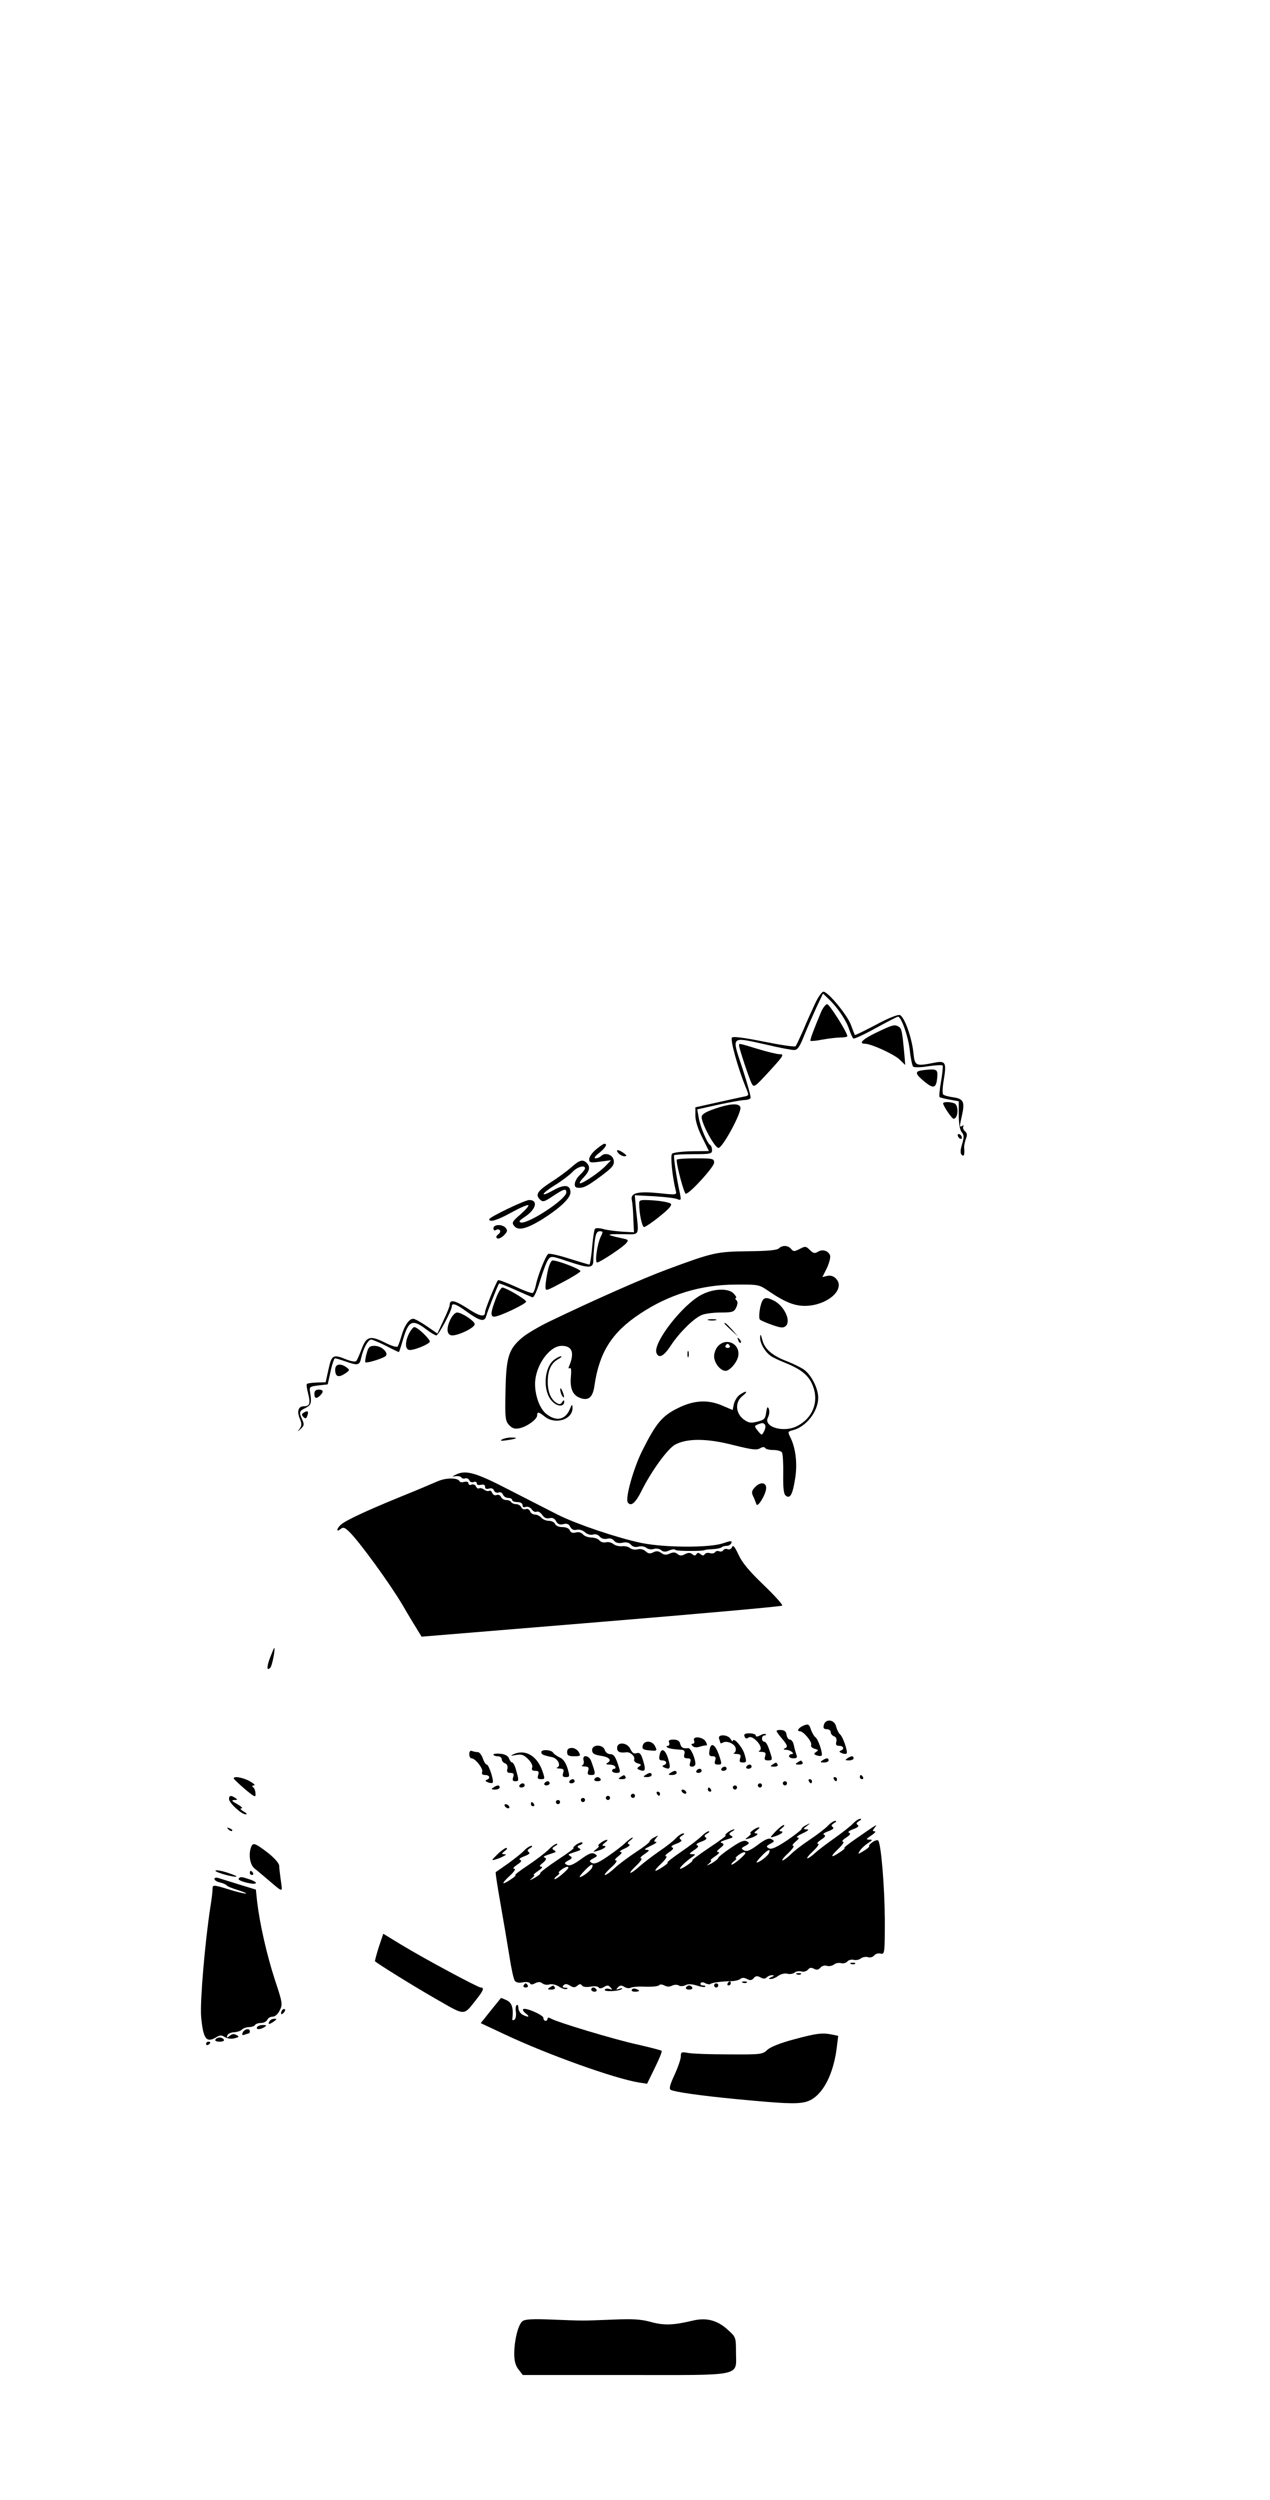 <?xml version="1.0" standalone="no"?>
<!DOCTYPE svg PUBLIC "-//W3C//DTD SVG 20010904//EN"
 "http://www.w3.org/TR/2001/REC-SVG-20010904/DTD/svg10.dtd">
<svg version="1.0" xmlns="http://www.w3.org/2000/svg"
 width="610pt" height="1200pt" viewBox="0 0 610 1200"
 preserveAspectRatio="xMidYMid meet">

<g transform="translate(0,1200) scale(0.1,-0.1)"
fill="#000000" stroke="none">
<path d="M3915 7183 c-15 -32 -41 -89 -57 -128 -17 -38 -33 -73 -37 -77 -4 -4
-72 6 -151 22 -94 19 -148 26 -154 20 -10 -10 28 -146 65 -237 17 -41 17 -41
-4 -46 -12 -2 -70 -15 -129 -28 l-108 -24 0 -40 c0 -25 12 -64 33 -105 l32
-65 -83 -1 c-46 -1 -88 -6 -94 -12 -9 -9 1 -110 18 -178 5 -20 3 -20 -82 -11
-102 10 -138 1 -129 -35 3 -13 6 -52 7 -88 l3 -65 -55 3 c-30 2 -71 7 -90 12
-19 6 -38 6 -42 2 -4 -4 -10 -44 -14 -90 -4 -45 -10 -82 -13 -82 -3 0 -47 13
-98 29 -50 16 -95 26 -100 22 -12 -8 -51 -106 -59 -149 -4 -18 -10 -35 -15
-38 -5 -3 -43 11 -85 31 -43 19 -79 33 -82 30 -9 -9 -62 -139 -62 -152 0 -27
-24 -23 -85 17 -60 39 -85 44 -85 17 0 -7 -13 -40 -30 -75 l-29 -63 -52 36
c-28 19 -57 35 -64 35 -20 0 -42 -32 -56 -80 -7 -25 -16 -49 -19 -53 -4 -5
-31 3 -60 18 -72 36 -90 31 -113 -30 -10 -27 -22 -54 -26 -58 -5 -5 -25 -1
-46 7 -65 27 -72 23 -87 -46 l-14 -63 -43 -1 c-23 -1 -45 -4 -47 -7 -3 -3 0
-24 6 -46 12 -47 8 -61 -21 -61 -26 0 -34 -24 -19 -60 10 -24 10 -33 -1 -48
-12 -16 -12 -16 6 0 16 15 17 21 7 43 -17 37 -15 42 16 57 27 14 30 24 21 78
-4 23 0 25 40 30 l45 5 14 63 c7 34 17 62 21 62 5 0 28 -7 51 -15 60 -21 67
-19 75 18 10 45 33 87 48 87 6 0 39 -14 71 -30 32 -17 60 -30 62 -30 1 0 10
26 19 58 27 93 45 102 111 52 21 -16 44 -30 50 -30 10 0 74 119 74 139 0 19
21 12 69 -23 65 -47 88 -53 96 -24 6 23 56 149 62 157 1 2 35 -11 75 -29 40
-18 78 -34 85 -37 7 -3 21 27 37 79 14 46 31 91 39 102 13 18 16 18 93 -8 108
-36 124 -35 124 7 0 17 3 56 6 85 5 41 11 52 25 52 16 0 16 -3 4 -27 -17 -36
-29 -123 -17 -123 13 0 125 74 140 93 12 14 10 17 -15 22 -84 18 -86 22 -8 21
92 -1 84 -14 70 118 l-6 69 93 -5 c51 -3 102 -9 112 -14 17 -7 18 -4 12 27
-16 71 -32 179 -28 184 3 3 45 5 94 5 80 0 88 2 88 19 0 11 -4 22 -9 25 -15 9
-48 89 -55 131 l-7 40 103 23 c57 12 113 22 125 22 12 0 24 4 28 9 3 5 -15 69
-39 143 -53 159 -59 152 114 114 62 -15 122 -26 134 -26 17 0 27 15 50 73 16
39 43 100 59 135 l30 63 29 -28 c41 -39 83 -101 97 -145 7 -21 16 -40 20 -43
5 -2 53 20 107 50 55 30 103 55 107 55 16 0 50 -96 57 -163 4 -38 12 -73 16
-77 5 -4 38 -4 72 2 35 5 66 7 69 4 3 -2 0 -37 -7 -76 -7 -39 -10 -73 -7 -76
2 -2 24 -8 48 -12 l44 -8 0 -65 c0 -41 5 -72 14 -83 12 -14 12 -24 2 -58 -9
-29 -9 -44 -2 -51 11 -11 15 0 12 34 -1 9 3 27 8 42 8 19 6 28 -4 37 -8 7 -12
17 -8 23 3 6 1 7 -5 3 -14 -9 -14 -4 -1 53 14 62 6 77 -42 84 -23 3 -45 9 -49
14 -4 4 -3 35 3 69 14 84 9 94 -45 83 -92 -18 -94 -16 -101 50 -8 73 -43 170
-65 179 -10 3 -56 -15 -115 -47 -55 -29 -100 -51 -101 -49 -1 2 -10 24 -19 49
-18 48 -110 159 -132 159 -7 0 -26 -26 -40 -57z"/>
<path d="M3944 7143 c-36 -86 -55 -136 -51 -139 2 -2 28 0 57 6 29 5 68 10 86
10 19 0 34 3 34 6 0 18 -86 154 -97 154 -7 0 -20 -17 -29 -37z"/>
<path d="M4212 7045 c-68 -32 -91 -55 -57 -55 29 0 139 -50 166 -76 l27 -26
-4 49 c-10 109 -13 126 -26 134 -20 13 -29 11 -106 -26z"/>
<path d="M3550 6981 c0 -13 49 -161 61 -183 10 -19 16 -14 77 52 77 84 81 90
55 90 -11 0 -57 11 -103 25 -96 29 -90 28 -90 16z"/>
<path d="M4432 6863 c-40 -5 -38 -17 11 -57 42 -34 54 -29 59 24 3 38 -3 41
-70 33z"/>
<path d="M4530 6704 c0 -12 42 -74 50 -74 23 0 26 65 4 74 -21 8 -54 8 -54 0z"/>
<path d="M3433 6678 c-46 -16 -63 -27 -63 -40 0 -32 63 -148 81 -148 20 0 114
174 105 196 -7 20 -50 17 -123 -8z"/>
<path d="M4600 6551 c0 -5 5 -13 10 -16 6 -3 10 -2 10 4 0 5 -4 13 -10 16 -5
3 -10 2 -10 -4z"/>
<path d="M2862 6482 c-18 -15 -32 -35 -32 -46 0 -17 5 -18 52 -12 l53 7 -25
-26 c-28 -30 -108 -85 -124 -85 -5 0 2 13 17 28 29 31 34 51 15 70 -19 19 -35
14 -75 -22 -21 -18 -64 -50 -96 -70 -65 -42 -77 -60 -54 -83 14 -14 20 -13 63
16 53 35 64 38 64 17 0 -32 -181 -151 -218 -144 -13 3 -7 10 20 28 53 35 64
80 20 80 -21 0 -191 -82 -192 -92 -1 -17 38 -6 108 33 40 22 77 38 80 34 3 -3
-14 -23 -38 -44 -40 -34 -43 -40 -30 -56 19 -23 57 -14 129 29 87 54 141 104
141 132 0 37 -28 41 -82 11 -68 -38 -60 -17 10 26 31 19 68 47 81 61 23 25 61
36 61 18 0 -5 -11 -19 -25 -32 -26 -25 -33 -59 -12 -61 28 -3 45 5 110 53 58
43 68 55 65 77 -3 28 -41 42 -61 22 -6 -6 -18 -11 -26 -11 -10 0 -4 10 17 26
30 24 42 44 25 44 -5 0 -23 -13 -41 -28z"/>
<path d="M2970 6465 c7 -8 20 -15 29 -15 13 1 13 3 -3 15 -26 19 -42 19 -26 0z"/>
<path d="M3250 6433 c0 -31 36 -163 44 -163 19 0 136 129 136 149 0 20 -6 21
-90 21 -49 0 -90 -3 -90 -7z"/>
<path d="M3070 6223 c0 -49 14 -113 24 -113 6 1 40 23 74 51 44 35 61 54 54
61 -6 6 -42 13 -81 16 -66 4 -71 3 -71 -15z"/>
<path d="M2370 6104 c0 -8 5 -12 10 -9 19 12 32 -6 14 -19 -11 -9 -13 -15 -6
-20 6 -4 21 3 32 14 17 17 19 24 9 36 -16 19 -59 18 -59 -2z"/>
<path d="M3741 6008 c-8 -9 -54 -13 -149 -14 -150 -2 -166 -5 -387 -87 -112
-41 -361 -151 -570 -252 -49 -24 -109 -59 -131 -79 -61 -53 -73 -91 -76 -254
-3 -127 -1 -142 17 -162 15 -16 27 -20 48 -16 37 7 87 43 87 62 0 19 7 18 37
-6 51 -40 134 -14 133 43 -1 19 -3 18 -14 -9 -22 -51 -67 -58 -114 -19 -30 25
-52 86 -52 142 0 86 68 183 128 183 50 0 62 -32 37 -94 -6 -12 -5 -17 2 -13 6
4 8 -11 5 -42 -5 -56 9 -88 44 -101 40 -15 61 2 69 57 23 161 83 257 219 347
140 93 292 139 456 140 113 1 116 0 160 -30 88 -60 136 -77 198 -71 101 11
173 85 126 131 -11 11 -25 15 -40 12 l-24 -6 22 44 c11 24 18 51 15 60 -9 23
-36 31 -58 18 -15 -10 -23 -8 -39 8 -19 19 -23 19 -49 5 -26 -13 -30 -13 -41
0 -15 18 -42 19 -59 3z"/>
<path d="M2631 5900 c-6 -28 -11 -62 -11 -75 0 -24 1 -23 82 20 46 24 84 48
86 53 3 9 -108 52 -134 52 -7 0 -17 -23 -23 -50z"/>
<path d="M2381 5765 c-25 -65 -26 -85 -7 -85 24 0 157 63 153 73 -3 11 -97 66
-114 67 -6 0 -21 -25 -32 -55z"/>
<path d="M3369 5785 c-92 -48 -234 -232 -216 -279 11 -29 36 -16 70 37 42 63
112 132 150 146 16 6 56 11 90 11 56 0 63 3 73 24 8 18 8 28 1 35 -6 6 -7 11
-2 11 4 0 0 9 -10 20 -25 28 -97 26 -156 -5z"/>
<path d="M3651 5723 c-5 -27 -6 -52 -1 -57 5 -5 32 -16 60 -26 43 -15 53 -15
65 -4 25 25 -8 94 -56 120 -46 23 -56 18 -68 -33z"/>
<path d="M2165 5670 c-23 -45 -20 -80 8 -80 33 1 107 37 107 54 0 15 -62 56
-85 56 -8 0 -21 -13 -30 -30z"/>
<path d="M3403 5663 c9 -2 25 -2 35 0 9 3 1 5 -18 5 -19 0 -27 -2 -17 -5z"/>
<path d="M3480 5647 c0 -2 15 -16 33 -33 l32 -29 -29 33 c-28 30 -36 37 -36
29z"/>
<path d="M1965 5600 c-21 -42 -20 -80 4 -80 23 0 88 26 95 39 6 9 -58 71 -74
71 -5 0 -16 -13 -25 -30z"/>
<path d="M3651 5580 c-1 -26 21 -66 49 -87 8 -7 40 -22 70 -34 80 -32 116 -62
135 -113 29 -76 -2 -153 -76 -191 -66 -34 -165 -4 -140 42 6 12 8 30 4 40 -6
14 -9 10 -13 -17 -4 -31 -10 -36 -43 -44 -31 -8 -42 -6 -65 11 -39 29 -43 83
-6 112 30 24 20 29 -13 6 -12 -8 -24 -28 -28 -44 l-6 -29 -47 20 c-70 31 -138
28 -216 -11 -76 -37 -106 -74 -172 -206 -42 -85 -81 -225 -69 -246 14 -22 36
-5 64 50 48 98 129 209 164 227 58 31 154 30 278 -2 89 -22 114 -26 129 -16
12 7 21 8 25 2 3 -6 21 -10 40 -10 19 0 37 -5 41 -12 4 -6 7 -53 6 -104 -1
-66 2 -95 12 -103 21 -17 33 5 45 81 12 70 3 148 -23 199 -13 26 -12 28 12 34
64 16 122 90 122 156 0 47 -36 115 -73 138 -18 11 -52 27 -77 37 -69 26 -107
58 -118 101 -8 30 -10 33 -11 13z m24 -420 c3 -5 1 -19 -5 -30 -11 -21 -11
-21 -30 2 -17 21 -17 24 -2 30 24 10 30 9 37 -2z"/>
<path d="M3546 5567 c3 -10 9 -15 12 -12 3 3 0 11 -7 18 -10 9 -11 8 -5 -6z"/>
<path d="M3450 5540 c-11 -11 -20 -33 -20 -50 0 -32 30 -70 55 -70 19 0 52 36
60 67 14 59 -52 96 -95 53z m55 0 c3 -5 -1 -10 -10 -10 -9 0 -13 5 -10 10 3 6
8 10 10 10 2 0 7 -4 10 -10z"/>
<path d="M1761 5503 c-6 -20 -8 -39 -6 -42 6 -5 74 15 95 28 21 14 -15 51 -51
51 -24 0 -30 -6 -38 -37z"/>
<path d="M3302 5500 c0 -14 2 -19 5 -12 2 6 2 18 0 25 -3 6 -5 1 -5 -13z"/>
<path d="M2664 5475 c-52 -36 -59 -155 -11 -202 25 -26 57 -26 57 -1 0 9 -3 8
-10 -2 -7 -12 -14 -12 -27 -4 -27 17 -43 54 -42 104 0 52 16 87 50 106 13 7
19 13 14 14 -6 0 -20 -7 -31 -15z"/>
<path d="M1610 5426 c0 -34 15 -40 46 -20 25 17 25 18 8 31 -29 21 -54 16 -54
-11z"/>
<path d="M2691 5330 c0 -8 4 -22 9 -30 12 -18 12 -2 0 25 -6 13 -9 15 -9 5z"/>
<path d="M1510 5310 c0 -23 10 -26 28 -8 18 18 15 28 -8 28 -13 0 -20 -7 -20
-20z"/>
<path d="M1460 5220 c-12 -7 -12 -12 -3 -21 10 -10 14 -9 19 5 8 22 2 27 -16
16z"/>
<path d="M2410 5090 c-10 -6 -2 -7 25 -3 49 7 58 13 19 13 -16 0 -36 -5 -44
-10z"/>
<path d="M2192 4923 c-22 -11 -23 -12 -5 -9 13 2 26 0 29 -6 3 -5 12 -7 19 -4
7 2 16 -2 19 -9 3 -8 12 -12 21 -9 8 4 15 1 15 -6 0 -7 8 -10 20 -7 13 3 20 0
20 -10 0 -9 6 -12 19 -8 12 3 21 0 24 -10 4 -8 13 -12 22 -9 8 4 17 -1 21 -10
3 -9 15 -16 25 -16 10 0 19 -4 19 -10 0 -5 11 -10 25 -10 15 0 25 -6 25 -15 0
-9 6 -12 15 -8 9 3 22 -2 29 -12 7 -10 18 -15 24 -11 6 3 17 -3 26 -15 10 -15
21 -20 36 -16 14 3 24 -1 31 -15 8 -14 17 -18 34 -14 18 5 27 1 34 -13 7 -13
18 -17 31 -14 12 3 29 -2 40 -12 11 -10 26 -14 38 -11 12 4 24 0 32 -9 8 -10
22 -14 36 -11 13 4 27 0 34 -10 9 -10 22 -13 40 -9 18 4 31 1 40 -9 8 -10 21
-14 36 -10 13 4 31 1 39 -6 8 -6 23 -9 35 -5 12 4 28 1 36 -6 11 -9 21 -9 39
-1 13 6 27 7 30 2 4 -6 140 -6 140 0 0 1 17 3 37 4 20 1 40 5 44 9 4 4 15 7
25 7 9 0 19 6 22 14 4 11 -3 11 -41 -2 -66 -22 -280 -21 -392 2 -114 24 -308
89 -400 135 -41 21 -145 74 -231 118 -162 84 -210 98 -257 76z"/>
<path d="M2100 4889 c-25 -11 -103 -44 -175 -73 -162 -66 -265 -114 -287 -134
-22 -19 -24 -39 -3 -22 13 11 20 9 41 -11 45 -42 197 -250 258 -354 32 -55 66
-111 75 -125 l16 -26 862 71 c475 39 866 74 870 78 4 4 -37 49 -90 100 -68 65
-103 107 -120 145 -18 38 -26 48 -31 36 -3 -9 -13 -14 -21 -10 -8 3 -17 1 -21
-5 -3 -6 -12 -8 -20 -5 -7 3 -16 1 -20 -5 -3 -5 -14 -7 -24 -4 -10 3 -21 1
-25 -5 -5 -8 -10 -8 -20 0 -10 8 -15 8 -20 0 -5 -8 -11 -8 -20 0 -10 8 -19 8
-35 0 -16 -9 -25 -8 -36 1 -11 9 -21 9 -37 2 -17 -8 -28 -7 -41 3 -14 10 -24
10 -38 3 -15 -8 -24 -7 -37 5 -10 9 -26 13 -39 9 -12 -3 -29 0 -37 7 -7 6 -25
10 -38 8 -13 -1 -32 3 -41 11 -9 7 -25 11 -36 8 -10 -3 -24 1 -31 9 -6 8 -24
14 -39 14 -15 0 -33 7 -40 15 -7 9 -21 13 -35 9 -15 -4 -24 0 -28 10 -4 10
-18 16 -36 16 -16 0 -31 6 -35 15 -3 8 -16 15 -29 15 -14 0 -30 7 -37 15 -7 8
-20 15 -30 15 -10 0 -21 7 -24 16 -4 9 -13 14 -21 10 -9 -3 -18 1 -21 9 -4 8
-14 15 -24 15 -11 0 -22 5 -25 10 -3 6 -14 10 -25 10 -10 0 -20 7 -24 15 -3 8
-12 12 -21 9 -8 -4 -17 1 -21 10 -3 9 -10 13 -15 10 -6 -3 -16 0 -24 6 -8 6
-18 9 -24 6 -5 -3 -11 1 -15 9 -3 8 -12 12 -21 9 -8 -4 -15 -1 -15 6 0 7 -8
10 -20 7 -10 -3 -20 -2 -22 2 -8 19 -66 19 -108 0z"/>
<path d="M3625 4860 c-15 -16 -16 -25 -7 -43 6 -12 12 -29 15 -37 5 -20 47 48
47 78 0 28 -30 30 -55 2z"/>
<path d="M1297 4043 c-17 -45 -16 -67 2 -47 8 8 25 94 18 94 -1 0 -10 -21 -20
-47z"/>
<path d="M3957 3720 c-4 -15 0 -20 14 -20 10 0 19 -6 19 -14 0 -8 7 -17 16
-20 10 -4 14 -14 11 -26 -4 -15 0 -20 14 -20 21 0 26 -16 7 -23 -9 -3 -7 -7 5
-12 10 -4 20 -5 23 -2 8 8 -17 80 -31 92 -7 6 -15 22 -19 38 -8 34 -51 39 -59
7z"/>
<path d="M3864 3719 c-26 -9 -41 -29 -22 -29 17 0 60 -51 54 -66 -3 -7 5 -15
17 -18 18 -5 19 -8 7 -15 -12 -9 -12 -11 3 -17 10 -3 20 -4 23 -1 8 8 -16 80
-30 89 -6 4 -15 20 -21 36 -8 25 -13 28 -31 21z"/>
<path d="M3730 3691 c0 -3 11 -19 25 -35 28 -33 31 -42 13 -49 -7 -3 -3 -6 9
-6 21 -1 44 -21 24 -21 -6 0 -11 -4 -11 -10 0 -5 9 -10 21 -10 16 0 20 4 14
18 -3 9 -9 29 -12 45 -3 15 -11 27 -19 27 -7 0 -14 10 -16 23 -2 15 -10 22
-25 23 -13 1 -23 -1 -23 -5z"/>
<path d="M3576 3665 c4 -10 10 -12 18 -6 7 6 18 3 31 -7 27 -22 37 -49 22 -56
-7 -2 -2 -5 11 -5 19 -1 22 -5 17 -21 -5 -16 -2 -20 15 -20 18 0 20 4 14 23
-15 50 -24 67 -34 67 -5 0 -10 7 -10 15 0 8 5 15 12 15 6 0 9 3 6 6 -4 3 -16
1 -27 -6 -14 -7 -21 -7 -21 0 0 5 -13 10 -30 10 -22 0 -28 -4 -24 -15z"/>
<path d="M3454 3654 c3 -9 6 -18 6 -20 0 -3 5 -2 11 1 18 12 56 -4 62 -24 3
-11 0 -22 -7 -25 -6 -2 -1 -5 12 -5 19 -1 22 -5 17 -21 -5 -15 -2 -20 13 -20
18 0 19 3 8 40 -10 35 -55 85 -56 63 0 -4 -5 0 -11 10 -13 22 -64 24 -55 1z"/>
<path d="M3334 3645 c3 -8 0 -15 -6 -15 -9 0 -9 -3 -1 -11 7 -7 20 -8 34 -3
13 4 28 7 32 6 4 -1 3 7 -3 18 -13 24 -66 29 -56 5z"/>
<path d="M3214 3635 c3 -8 0 -15 -6 -15 -6 0 -8 -3 -5 -6 6 -6 25 -10 71 -13
13 -1 17 -7 13 -21 -4 -15 0 -20 15 -20 15 0 18 -5 13 -20 -5 -14 -2 -20 9
-20 9 0 16 6 16 14 0 26 -22 76 -34 75 -25 -3 -34 2 -39 21 -3 14 -14 20 -32
20 -20 0 -26 -4 -21 -15z"/>
<path d="M3087 3621 c-4 -16 2 -20 33 -23 36 -3 37 -2 27 19 -13 29 -53 31
-60 4z"/>
<path d="M2964 3610 c0 -19 13 -25 44 -21 19 3 44 -20 38 -35 -2 -6 5 -15 17
-18 18 -5 19 -8 7 -15 -12 -9 -12 -11 3 -17 26 -10 30 0 16 45 -10 33 -16 40
-31 36 -13 -5 -21 1 -30 19 -14 33 -64 37 -64 6z"/>
<path d="M3408 3599 c-4 -23 -1 -29 14 -29 15 0 18 -5 13 -20 -5 -15 -2 -20
14 -20 19 0 19 2 5 44 -19 55 -40 66 -46 25z"/>
<path d="M2844 3600 c0 -16 9 -22 38 -27 43 -6 58 -21 37 -34 -11 -6 -8 -9 8
-9 12 0 25 -4 28 -10 3 -5 1 -10 -4 -10 -6 0 -11 -4 -11 -10 0 -5 9 -10 21
-10 17 0 19 4 13 23 -17 55 -25 67 -43 67 -11 0 -23 9 -26 20 -9 28 -61 28
-61 0z"/>
<path d="M2724 3590 c0 -16 7 -20 33 -20 31 0 33 2 23 20 -6 11 -21 20 -33 20
-16 0 -23 -6 -23 -20z"/>
<path d="M2254 3580 c0 -11 5 -20 11 -20 18 0 57 -50 51 -65 -4 -10 1 -15 14
-15 22 0 27 -16 8 -23 -9 -3 -7 -7 5 -12 10 -4 20 -5 23 -2 8 8 -18 87 -28 87
-5 0 -14 14 -19 30 -6 17 -17 30 -24 30 -7 0 -20 2 -27 5 -9 4 -14 -2 -14 -15z"/>
<path d="M2600 3590 c0 -11 7 -15 51 -24 28 -6 46 -41 25 -50 -6 -2 -1 -5 12
-5 19 -1 22 -5 17 -21 -5 -15 -2 -20 13 -20 19 0 19 3 8 42 -9 28 -21 45 -37
52 -13 6 -28 16 -32 23 -10 15 -57 17 -57 3z"/>
<path d="M3168 3575 c-4 -19 -1 -25 13 -25 21 0 26 -16 7 -23 -9 -3 -7 -7 5
-12 26 -11 30 -2 16 44 -14 46 -34 54 -41 16z"/>
<path d="M2370 3578 c0 -4 9 -8 20 -8 11 0 20 -6 20 -14 0 -8 7 -17 16 -20 10
-4 14 -14 11 -26 -4 -15 0 -20 15 -20 15 0 18 -5 13 -20 -5 -14 -2 -20 9 -20
19 0 19 3 5 53 -5 20 -14 37 -19 37 -5 0 -11 9 -15 19 -4 12 -17 20 -40 23
-19 2 -35 0 -35 -4z"/>
<path d="M2465 3579 c-15 -7 -12 -8 13 -3 27 5 38 1 59 -20 15 -15 23 -32 19
-41 -4 -10 1 -15 15 -15 16 0 19 -4 14 -20 -5 -16 -2 -20 14 -20 19 0 19 2 6
40 -26 73 -83 106 -140 79z"/>
<path d="M2803 3550 c3 -10 0 -21 -7 -24 -6 -2 -1 -5 12 -5 19 -1 22 -5 17
-21 -5 -16 -2 -20 15 -20 22 0 22 5 -1 68 -11 28 -44 31 -36 2z"/>
<path d="M4070 3560 c-12 -8 -11 -10 8 -10 12 0 22 5 22 10 0 13 -11 13 -30 0z"/>
<path d="M3950 3550 c-12 -8 -11 -10 8 -10 12 0 22 5 22 10 0 13 -11 13 -30 0z"/>
<path d="M3830 3540 c-12 -8 -10 -10 8 -10 13 0 20 4 17 10 -7 12 -6 12 -25 0z"/>
<path d="M3710 3530 c-12 -8 -10 -10 8 -10 13 0 20 4 17 10 -7 12 -6 12 -25 0z"/>
<path d="M3585 3520 c-3 -5 1 -10 9 -10 9 0 16 5 16 10 0 6 -4 10 -9 10 -6 0
-13 -4 -16 -10z"/>
<path d="M3465 3510 c-3 -5 1 -10 9 -10 9 0 16 5 16 10 0 6 -4 10 -9 10 -6 0
-13 -4 -16 -10z"/>
<path d="M3345 3500 c-3 -5 1 -10 9 -10 9 0 16 5 16 10 0 6 -4 10 -9 10 -6 0
-13 -4 -16 -10z"/>
<path d="M3220 3490 c-12 -8 -11 -10 8 -10 12 0 22 5 22 10 0 13 -11 13 -30 0z"/>
<path d="M3100 3480 c-12 -8 -11 -10 8 -10 12 0 22 5 22 10 0 13 -11 13 -30 0z"/>
<path d="M2980 3470 c-12 -8 -10 -10 8 -10 13 0 20 4 17 10 -7 12 -6 12 -25 0z"/>
<path d="M4130 3470 c0 -5 5 -10 11 -10 5 0 7 5 4 10 -3 6 -8 10 -11 10 -2 0
-4 -4 -4 -10z"/>
<path d="M1124 3461 c4 -5 28 -28 55 -51 46 -38 50 -39 48 -18 0 13 -6 26 -12
30 -6 5 -4 8 5 8 8 1 -1 9 -20 20 -36 20 -85 27 -76 11z"/>
<path d="M2855 3460 c-3 -5 3 -10 15 -10 12 0 18 5 15 10 -3 6 -10 10 -15 10
-5 0 -12 -4 -15 -10z"/>
<path d="M4005 3460 c3 -5 8 -10 11 -10 2 0 4 5 4 10 0 6 -5 10 -11 10 -5 0
-7 -4 -4 -10z"/>
<path d="M2735 3450 c-3 -5 1 -10 9 -10 9 0 16 5 16 10 0 6 -4 10 -9 10 -6 0
-13 -4 -16 -10z"/>
<path d="M3885 3450 c3 -5 8 -10 11 -10 2 0 4 5 4 10 0 6 -5 10 -11 10 -5 0
-7 -4 -4 -10z"/>
<path d="M2615 3440 c-3 -5 1 -10 9 -10 9 0 16 5 16 10 0 6 -4 10 -9 10 -6 0
-13 -4 -16 -10z"/>
<path d="M3760 3440 c0 -5 5 -10 10 -10 6 0 10 5 10 10 0 6 -4 10 -10 10 -5 0
-10 -4 -10 -10z"/>
<path d="M2495 3430 c-3 -5 1 -10 9 -10 9 0 16 5 16 10 0 6 -4 10 -9 10 -6 0
-13 -4 -16 -10z"/>
<path d="M3640 3430 c0 -5 5 -10 10 -10 6 0 10 5 10 10 0 6 -4 10 -10 10 -5 0
-10 -4 -10 -10z"/>
<path d="M2370 3420 c-12 -8 -11 -10 8 -10 12 0 22 5 22 10 0 13 -11 13 -30 0z"/>
<path d="M3520 3420 c0 -5 5 -10 10 -10 6 0 10 5 10 10 0 6 -4 10 -10 10 -5 0
-10 -4 -10 -10z"/>
<path d="M3400 3410 c0 -5 5 -10 11 -10 5 0 7 5 4 10 -3 6 -8 10 -11 10 -2 0
-4 -4 -4 -10z"/>
<path d="M3275 3400 c3 -5 11 -10 16 -10 6 0 7 5 4 10 -3 6 -11 10 -16 10 -6
0 -7 -4 -4 -10z"/>
<path d="M3155 3390 c3 -5 8 -10 11 -10 2 0 4 5 4 10 0 6 -5 10 -11 10 -5 0
-7 -4 -4 -10z"/>
<path d="M3030 3380 c0 -5 5 -10 10 -10 6 0 10 5 10 10 0 6 -4 10 -10 10 -5 0
-10 -4 -10 -10z"/>
<path d="M1100 3365 c0 -19 60 -74 80 -74 9 0 5 6 -10 14 -15 9 -19 15 -10 15
8 0 -1 9 -20 20 -27 15 -30 19 -15 20 17 0 17 2 5 10 -21 14 -30 12 -30 -5z"/>
<path d="M2910 3370 c0 -5 5 -10 10 -10 6 0 10 5 10 10 0 6 -4 10 -10 10 -5 0
-10 -4 -10 -10z"/>
<path d="M2790 3360 c0 -5 5 -10 10 -10 6 0 10 5 10 10 0 6 -4 10 -10 10 -5 0
-10 -4 -10 -10z"/>
<path d="M2670 3350 c0 -5 5 -10 10 -10 6 0 10 5 10 10 0 6 -4 10 -10 10 -5 0
-10 -4 -10 -10z"/>
<path d="M2550 3340 c0 -5 5 -10 11 -10 5 0 7 5 4 10 -3 6 -8 10 -11 10 -2 0
-4 -4 -4 -10z"/>
<path d="M2425 3330 c3 -5 11 -10 16 -10 6 0 7 5 4 10 -3 6 -11 10 -16 10 -6
0 -7 -4 -4 -10z"/>
<path d="M4097 3247 c-12 -13 -52 -44 -90 -71 -37 -26 -79 -58 -94 -72 -14
-13 -30 -24 -35 -24 -5 0 7 16 28 35 20 19 31 35 23 35 -8 0 -1 9 14 19 20 13
25 20 15 24 -8 3 1 10 20 17 22 8 30 15 22 20 -9 6 -7 11 6 19 11 6 13 11 6
11 -7 0 -23 -10 -35 -23 -12 -13 -51 -43 -87 -67 -36 -24 -78 -56 -93 -72 -16
-15 -33 -28 -38 -28 -6 0 6 16 27 35 20 19 31 35 24 35 -7 0 -2 9 11 20 17 14
20 20 9 20 -8 1 3 10 25 20 26 12 33 19 21 19 -20 1 -20 1 0 17 18 14 18 15
-3 4 -13 -6 -23 -14 -23 -19 0 -4 -32 -29 -70 -55 -53 -35 -75 -44 -87 -38
-14 8 -13 11 7 22 21 11 21 13 6 22 -12 7 -29 1 -66 -27 -37 -28 -54 -34 -66
-27 -15 9 -15 11 6 22 20 11 21 14 7 22 -13 7 -32 -1 -77 -32 -33 -22 -60 -44
-60 -48 0 -4 -15 -16 -32 -26 -24 -12 -27 -13 -14 -2 11 9 16 16 10 16 -5 0 5
9 21 20 17 11 24 20 15 20 -10 0 -7 6 9 19 18 14 20 20 10 24 -14 5 -11 7 38
23 14 4 15 7 4 13 -11 7 -10 11 5 20 11 6 15 10 9 10 -5 0 -19 -6 -29 -14 -11
-8 -16 -15 -10 -15 5 0 -31 -27 -81 -60 -49 -33 -85 -60 -80 -60 11 0 -46 -40
-57 -40 -10 0 21 31 52 53 22 15 23 17 5 17 -17 0 -15 3 8 19 20 13 25 20 15
24 -8 3 1 10 20 17 22 8 30 15 22 20 -9 6 -7 11 6 19 11 6 14 11 8 11 -6 0
-22 -11 -35 -24 -13 -13 -57 -47 -98 -75 -41 -28 -70 -51 -65 -51 5 0 -4 -9
-21 -20 -46 -31 -50 -24 -9 15 20 19 31 35 23 35 -8 0 -1 9 14 19 20 13 25 20
15 24 -8 3 1 10 20 17 22 8 30 15 22 20 -9 6 -7 11 6 19 11 6 13 11 6 11 -7 0
-23 -10 -35 -23 -12 -13 -49 -42 -82 -64 -33 -23 -75 -55 -94 -72 -48 -43 -61
-39 -15 4 20 19 31 35 23 35 -8 0 0 9 16 20 25 17 27 20 10 21 -14 0 -7 6 20
19 22 10 34 19 26 19 -11 1 -11 4 0 18 13 15 12 15 -8 4 -13 -6 -23 -16 -23
-20 0 -5 -30 -28 -67 -52 -36 -24 -82 -58 -101 -76 -19 -18 -40 -33 -46 -33
-6 0 7 16 28 35 22 19 33 35 25 35 -9 0 -5 8 11 20 17 14 20 20 10 21 -8 0 1
8 20 16 20 9 29 18 22 20 -10 4 -8 9 5 19 10 7 15 14 11 14 -4 0 -20 -12 -35
-26 -15 -15 -54 -44 -86 -66 -43 -29 -61 -37 -74 -30 -14 8 -13 11 7 22 21 11
21 13 6 22 -13 7 -29 1 -67 -27 -36 -26 -54 -33 -66 -26 -14 7 -13 10 7 21 18
9 20 14 9 21 -11 6 -10 9 4 13 9 4 25 8 34 12 14 4 14 7 4 13 -10 6 -9 10 5
15 9 3 14 9 11 12 -3 3 -16 -1 -29 -10 -12 -9 -18 -16 -13 -16 6 0 -29 -26
-78 -58 -48 -32 -85 -61 -82 -63 2 -3 -10 -13 -28 -23 -23 -13 -27 -13 -13 -2
11 9 16 16 10 16 -5 0 5 9 21 20 17 11 24 20 15 20 -11 1 -9 6 8 19 15 13 18
21 10 24 -13 5 -8 7 39 23 14 4 15 7 4 13 -11 7 -10 11 5 20 11 6 14 11 8 11
-7 0 -25 -13 -40 -29 -16 -15 -60 -49 -99 -75 -38 -25 -65 -46 -60 -46 6 0 -3
-9 -20 -20 -46 -31 -50 -24 -8 15 23 21 32 35 23 35 -9 0 -3 8 13 19 20 13 25
20 15 24 -8 3 1 10 20 17 22 8 30 15 22 20 -9 6 -7 11 6 19 11 6 13 11 6 11
-7 0 -23 -10 -35 -23 -12 -13 -47 -40 -77 -62 -30 -21 -57 -40 -59 -41 -2 -2
8 -67 22 -146 14 -79 33 -192 43 -253 9 -60 21 -116 27 -123 6 -8 21 -11 38
-7 15 3 30 1 34 -4 4 -8 12 -8 26 0 15 7 24 7 34 -1 8 -6 23 -9 34 -5 12 3 31
-1 45 -10 14 -9 31 -15 38 -12 8 3 5 6 -7 6 -13 1 -16 4 -8 12 8 8 16 7 31 -2
16 -10 23 -10 35 0 11 9 17 9 22 1 5 -7 20 -9 40 -6 19 4 36 2 40 -3 4 -7 13
-6 25 1 16 10 22 10 32 -1 11 -12 10 -13 -4 -8 -10 3 -20 2 -23 -3 -7 -12 70
-8 82 3 4 5 -1 5 -12 1 -17 -6 -18 -5 -7 7 10 10 17 11 31 2 10 -6 23 -8 30
-4 7 4 39 7 71 5 33 -1 62 2 66 7 3 5 13 5 25 -1 12 -7 25 -7 37 -1 10 5 24 6
32 1 8 -5 22 -4 32 1 13 7 30 6 54 -1 20 -7 38 -9 41 -6 4 3 -1 6 -11 6 -9 0
-14 5 -11 10 4 7 12 7 24 0 10 -5 21 -6 25 -2 7 6 55 12 106 13 14 1 30 5 37
11 8 6 18 6 31 -1 15 -8 23 -7 32 4 9 11 17 12 32 4 14 -8 23 -8 31 0 6 6 18
11 27 10 10 0 9 -3 -5 -9 -14 -6 -15 -9 -5 -9 9 -1 26 6 38 15 13 9 33 14 45
10 11 -3 27 0 34 6 7 6 22 8 33 5 10 -3 24 1 31 9 8 10 16 11 29 4 13 -7 21
-5 30 5 8 9 21 13 32 9 10 -3 25 0 33 6 8 7 24 10 35 7 10 -3 24 1 30 8 6 7
20 11 30 8 11 -3 27 0 35 7 8 6 23 9 33 6 11 -4 24 0 31 8 6 8 21 12 31 9 19
-5 20 1 20 163 -1 159 -18 365 -32 380 -4 3 -16 0 -27 -8 -12 -8 -19 -17 -16
-19 2 -3 -9 -13 -26 -23 -30 -18 -30 -18 -18 2 7 10 24 26 38 35 23 15 24 17
6 17 -17 0 -15 3 10 20 17 11 24 20 16 20 -11 0 -11 3 0 17 17 21 12 18 -83
-48 -40 -27 -67 -49 -62 -49 5 0 -4 -9 -21 -20 -46 -31 -50 -24 -9 15 20 19
31 35 23 35 -8 0 -1 9 14 19 20 13 25 20 15 24 -8 3 1 10 20 17 22 8 30 15 22
20 -9 6 -7 11 6 19 11 6 13 11 6 11 -7 0 -23 -10 -35 -23z m-403 -141 c-5 -14
-47 -46 -59 -46 -4 0 6 14 22 30 30 32 46 39 37 16z m-114 -1 c0 -8 -55 -55
-65 -55 -5 0 -1 7 9 15 11 8 16 15 11 15 -5 0 0 7 11 15 19 14 34 19 34 10z
m-736 -69 c-5 -14 -47 -46 -59 -46 -4 0 6 14 22 30 30 32 46 39 37 16z m-114
-1 c0 -8 -55 -55 -65 -55 -5 0 -1 7 9 15 11 8 16 15 11 15 -5 0 0 7 11 15 19
14 34 19 34 10z"/>
<path d="M3725 3209 c-29 -31 -29 -32 -5 -24 31 9 50 25 30 25 -9 0 -8 5 6 15
10 8 14 15 9 15 -6 0 -23 -14 -40 -31z"/>
<path d="M1097 3219 c7 -7 15 -10 18 -7 3 3 -2 9 -12 12 -14 6 -15 5 -6 -5z"/>
<path d="M3616 3215 c-11 -8 -16 -15 -11 -15 5 0 0 -7 -11 -16 -18 -14 -18
-15 6 -8 30 8 50 24 30 24 -9 0 -8 5 6 15 10 8 15 14 9 14 -5 0 -19 -6 -29
-14z"/>
<path d="M2886 3155 c-11 -8 -16 -15 -11 -15 5 0 0 -7 -11 -16 -18 -14 -18
-15 6 -8 30 8 50 24 30 24 -9 0 -8 5 6 15 10 8 15 14 9 14 -5 0 -19 -6 -29
-14z"/>
<path d="M1206 3134 c-13 -35 -6 -84 16 -102 11 -9 40 -33 62 -52 79 -67 73
-66 65 -7 -4 28 -8 61 -8 72 -1 12 -23 37 -56 63 -61 46 -70 49 -79 26z"/>
<path d="M2389 3099 c-30 -29 -30 -31 -8 -24 13 4 31 11 39 16 13 7 13 8 0 9
-12 0 -10 4 4 15 11 8 15 15 8 15 -6 0 -26 -14 -43 -31z"/>
<path d="M1035 3021 c-4 -8 95 -35 101 -28 2 2 -19 10 -46 19 -28 9 -52 13
-55 9z"/>
<path d="M1200 3010 c0 -5 5 -10 11 -10 5 0 7 5 4 10 -3 6 -8 10 -11 10 -2 0
-4 -4 -4 -10z"/>
<path d="M1030 2981 c0 -6 12 -14 28 -17 15 -4 29 -10 32 -15 3 -4 28 -14 55
-22 28 -9 43 -16 35 -16 -8 0 -44 8 -78 19 -78 24 -81 24 -81 3 0 -10 -4 -47
-10 -83 -26 -166 -51 -458 -45 -530 10 -108 25 -128 74 -98 16 10 24 10 40 0
12 -7 31 -10 46 -6 23 6 24 8 10 16 -12 7 -22 5 -33 -4 -14 -11 -15 -11 -11 2
3 8 17 15 31 15 15 1 32 6 39 13 7 7 22 12 34 12 13 0 26 5 29 10 3 6 17 10
30 10 12 0 25 7 29 15 3 8 14 15 25 15 12 0 26 12 35 31 14 28 13 36 -24 147
-38 117 -72 265 -85 374 l-6 58 -82 25 c-45 14 -90 28 -99 31 -10 3 -18 1 -18
-5z"/>
<path d="M1146 2982 c-3 -5 15 -13 39 -19 51 -12 61 0 14 16 -38 13 -46 14
-53 3z"/>
<path d="M1819 2653 c-11 -35 -19 -66 -18 -67 16 -14 178 -115 288 -178 150
-86 135 -86 200 -4 33 41 38 56 20 56 -13 0 -267 136 -381 205 l-87 53 -22
-65z"/>
<path d="M4088 2573 c7 -3 16 -2 19 1 4 3 -2 6 -13 5 -11 0 -14 -3 -6 -6z"/>
<path d="M3828 2523 c7 -3 16 -2 19 1 4 3 -2 6 -13 5 -11 0 -14 -3 -6 -6z"/>
<path d="M3495 2480 c-3 -5 -1 -10 4 -10 6 0 11 5 11 10 0 6 -2 10 -4 10 -3 0
-8 -4 -11 -10z"/>
<path d="M3568 2483 c7 -3 16 -2 19 1 4 3 -2 6 -13 5 -11 0 -14 -3 -6 -6z"/>
<path d="M2515 2470 c-3 -5 1 -10 10 -10 9 0 13 5 10 10 -3 6 -8 10 -10 10 -2
0 -7 -4 -10 -10z"/>
<path d="M3430 2470 c0 -5 5 -10 10 -10 6 0 10 5 10 10 0 6 -4 10 -10 10 -5 0
-10 -4 -10 -10z"/>
<path d="M2640 2460 c-12 -8 -10 -10 8 -10 13 0 20 4 17 10 -7 12 -6 12 -25 0z"/>
<path d="M3295 2460 c-3 -5 3 -10 15 -10 12 0 18 5 15 10 -3 6 -10 10 -15 10
-5 0 -12 -4 -15 -10z"/>
<path d="M2840 2450 c0 -5 7 -10 16 -10 8 0 12 5 9 10 -3 6 -10 10 -16 10 -5
0 -9 -4 -9 -10z"/>
<path d="M3035 2450 c-4 -6 3 -10 14 -10 25 0 27 6 6 13 -8 4 -17 2 -20 -3z"/>
<path d="M2357 2349 l-48 -60 113 -53 c210 -99 530 -213 647 -232 l39 -6 37
76 c21 42 36 79 33 82 -3 3 -57 17 -119 31 -113 25 -378 105 -411 123 -12 7
-18 7 -18 0 0 -5 -4 -10 -10 -10 -5 0 -10 6 -10 14 0 14 -87 52 -97 42 -4 -3
2 -13 13 -21 22 -17 12 -20 -17 -5 -10 6 -19 20 -19 31 0 11 -4 18 -8 15 -5
-3 -7 -18 -4 -34 2 -16 -1 -33 -8 -37 -7 -4 -11 -1 -9 6 6 48 -2 76 -26 87
-14 7 -27 12 -28 12 -1 0 -23 -28 -50 -61z"/>
<path d="M1357 2353 c-4 -3 -7 -11 -7 -17 0 -6 5 -5 12 2 6 6 9 14 7 17 -3 3
-9 2 -12 -2z"/>
<path d="M1295 2299 c-11 -17 -2 -18 19 -3 17 12 17 14 4 14 -9 0 -20 -5 -23
-11z"/>
<path d="M1235 2270 c-8 -13 15 -13 35 0 12 8 11 10 -7 10 -12 0 -25 -4 -28
-10z"/>
<path d="M1166 2244 c-5 -12 -2 -15 10 -10 8 3 18 6 20 6 2 0 4 5 4 10 0 16
-27 11 -34 -6z"/>
<path d="M3813 2211 c-64 -17 -112 -36 -127 -50 -23 -22 -31 -23 -185 -22 -89
0 -177 3 -196 7 -32 6 -35 4 -35 -17 0 -13 -14 -53 -30 -88 -22 -47 -27 -66
-19 -72 17 -10 141 -28 319 -45 222 -21 281 -24 326 -14 74 16 133 115 152
253 l8 65 -29 6 c-48 10 -76 6 -184 -23z"/>
<path d="M1035 2210 c-4 -6 5 -10 20 -10 15 0 24 4 20 10 -3 6 -12 10 -20 10
-8 0 -17 -4 -20 -10z"/>
<path d="M990 2189 c0 -5 5 -7 10 -4 6 3 10 8 10 11 0 2 -4 4 -10 4 -5 0 -10
-5 -10 -11z"/>
<path d="M2509 858 c-20 -16 -39 -91 -39 -156 0 -35 6 -57 21 -76 l20 -26 493
0 c576 0 531 -10 531 112 0 67 -1 71 -37 103 -51 48 -105 62 -171 46 -93 -22
-137 -24 -202 -6 -48 13 -88 15 -181 11 -152 -6 -137 -6 -289 0 -99 4 -134 2
-146 -8z"/>
</g>
</svg>
